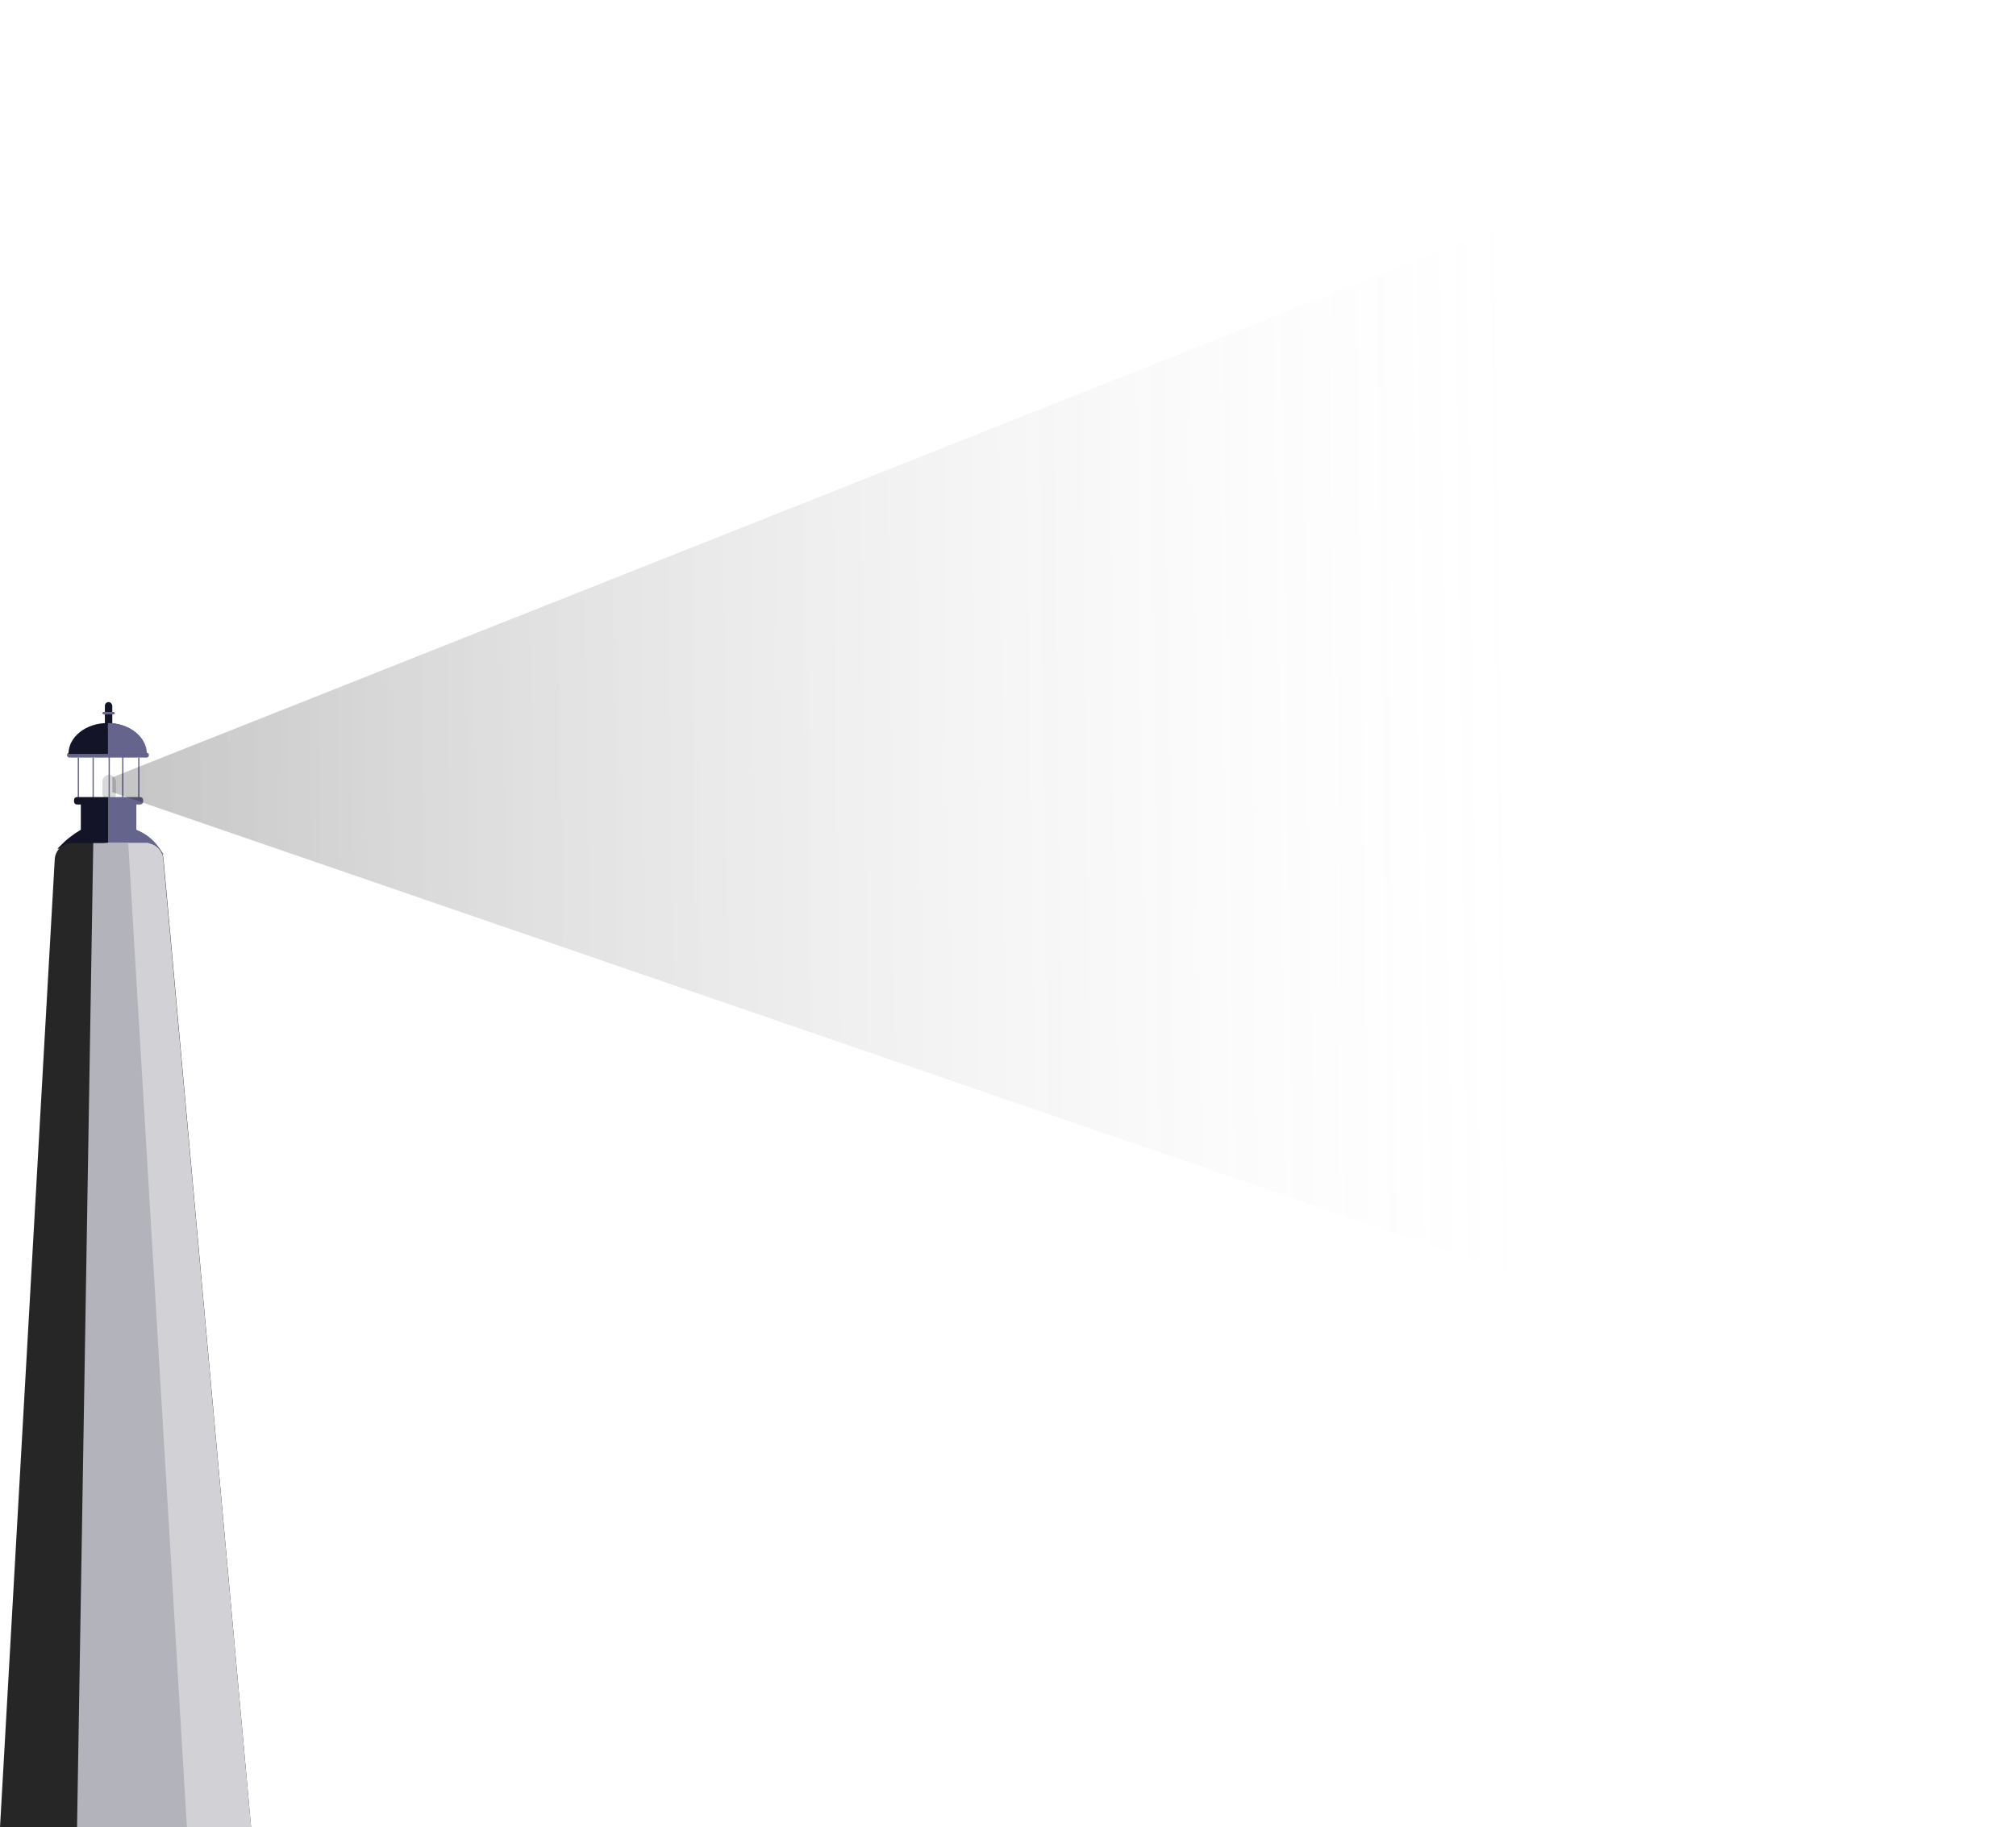 <svg width="1413" height="1281" viewBox="0 0 1413 1281" fill="none" xmlns="http://www.w3.org/2000/svg">
<rect x="71.784" y="543.189" width="9.514" height="18.162" rx="4.757" fill="#D9D9D9"/>
<rect x="54.486" y="531.081" width="0.865" height="30.27" fill="#65648C"/>
<rect x="64.865" y="531.081" width="0.865" height="30.27" fill="#65648C"/>
<path d="M41.894 593.315L40.216 595.081L76.108 590.757V558.757H53.892C52.787 558.757 51.892 559.652 51.892 560.757V561.946C51.892 563.051 52.787 563.946 53.892 563.946H56.649V581.676C51.199 584.831 46.23 588.75 41.894 593.315Z" fill="#141428"/>
<path d="M115.027 599.405L103.784 590.757H76.108V558.757H98.324C99.429 558.757 100.324 559.652 100.324 560.757V561.946C100.324 563.051 99.429 563.946 98.324 563.946H95.567V581.676C102.049 584.212 107.621 588.633 111.564 594.369L115.027 599.405Z" fill="#65648C"/>
<path d="M0 1281L38.375 602.323C38.734 595.968 43.991 591 50.355 591H102.613C108.821 591 114.005 595.736 114.564 601.919L176 1281H0Z" fill="#262626"/>
<path d="M87.739 999.023L76 750.831V591H102.431C108.638 591 113.821 595.734 114.382 601.916L176 1281H87.739V999.023Z" fill="#D1D1D6"/>
<path d="M54 1281L65.375 591H89.875L131 1281H54Z" fill="#B3B3BC"/>
<path d="M102.652 531.081H48.7C48.191 531.081 47.708 530.857 47.379 530.468C46.428 529.344 47.228 527.622 48.7 527.622H102.652C104.124 527.622 104.923 529.344 103.973 530.468C103.644 530.857 103.161 531.081 102.652 531.081Z" fill="#65648C"/>
<rect x="73.513" y="492.162" width="5.189" height="19.892" rx="2.595" fill="#141428"/>
<path d="M102.486 528.486C75.243 528.486 90.289 528.486 75.243 528.486C60.197 528.486 67.459 528.486 48 528.486C48 516.545 60.197 506.865 75.243 506.865C90.289 506.865 102.486 516.545 102.486 528.486Z" fill="#141428"/>
<path d="M102.918 528.486C75.675 528.486 90.721 528.486 75.675 528.486C75.675 514.216 75.675 522.865 75.675 513.784C75.675 501.843 75.194 519.838 75.675 506.865C90.721 506.865 102.918 516.545 102.918 528.486Z" fill="#64648C"/>
<rect x="71.784" y="499.081" width="8.649" height="1.73" rx="0.865" fill="#64648C"/>
<rect x="85.622" y="529.351" width="0.865" height="30.27" fill="#65648C"/>
<rect x="76.108" y="530.216" width="0.865" height="30.27" fill="#65648C"/>
<rect x="96.865" y="531.081" width="0.865" height="30.27" fill="#65648C"/>
<g filter="url(#filter0_f_97_50)">
<path d="M78.703 544.919L1386.81 26L1286.92 970.865L78.703 555.297V544.919Z" fill="url(#paint0_linear_97_50)"/>
</g>
<defs>
<filter id="filter0_f_97_50" x="52.703" y="0" width="1360.11" height="996.865" filterUnits="userSpaceOnUse" color-interpolation-filters="sRGB">
<feFlood flood-opacity="0" result="BackgroundImageFix"/>
<feBlend mode="normal" in="SourceGraphic" in2="BackgroundImageFix" result="shape"/>
<feGaussianBlur stdDeviation="13" result="effect1_foregroundBlur_97_50"/>
</filter>
<linearGradient id="paint0_linear_97_50" x1="78.703" y1="549.243" x2="1550" y2="530" gradientUnits="userSpaceOnUse">
<stop stop-opacity="0.23"/>
<stop offset="0.673" stop-color="white" stop-opacity="0.03"/>
</linearGradient>
</defs>
</svg>
